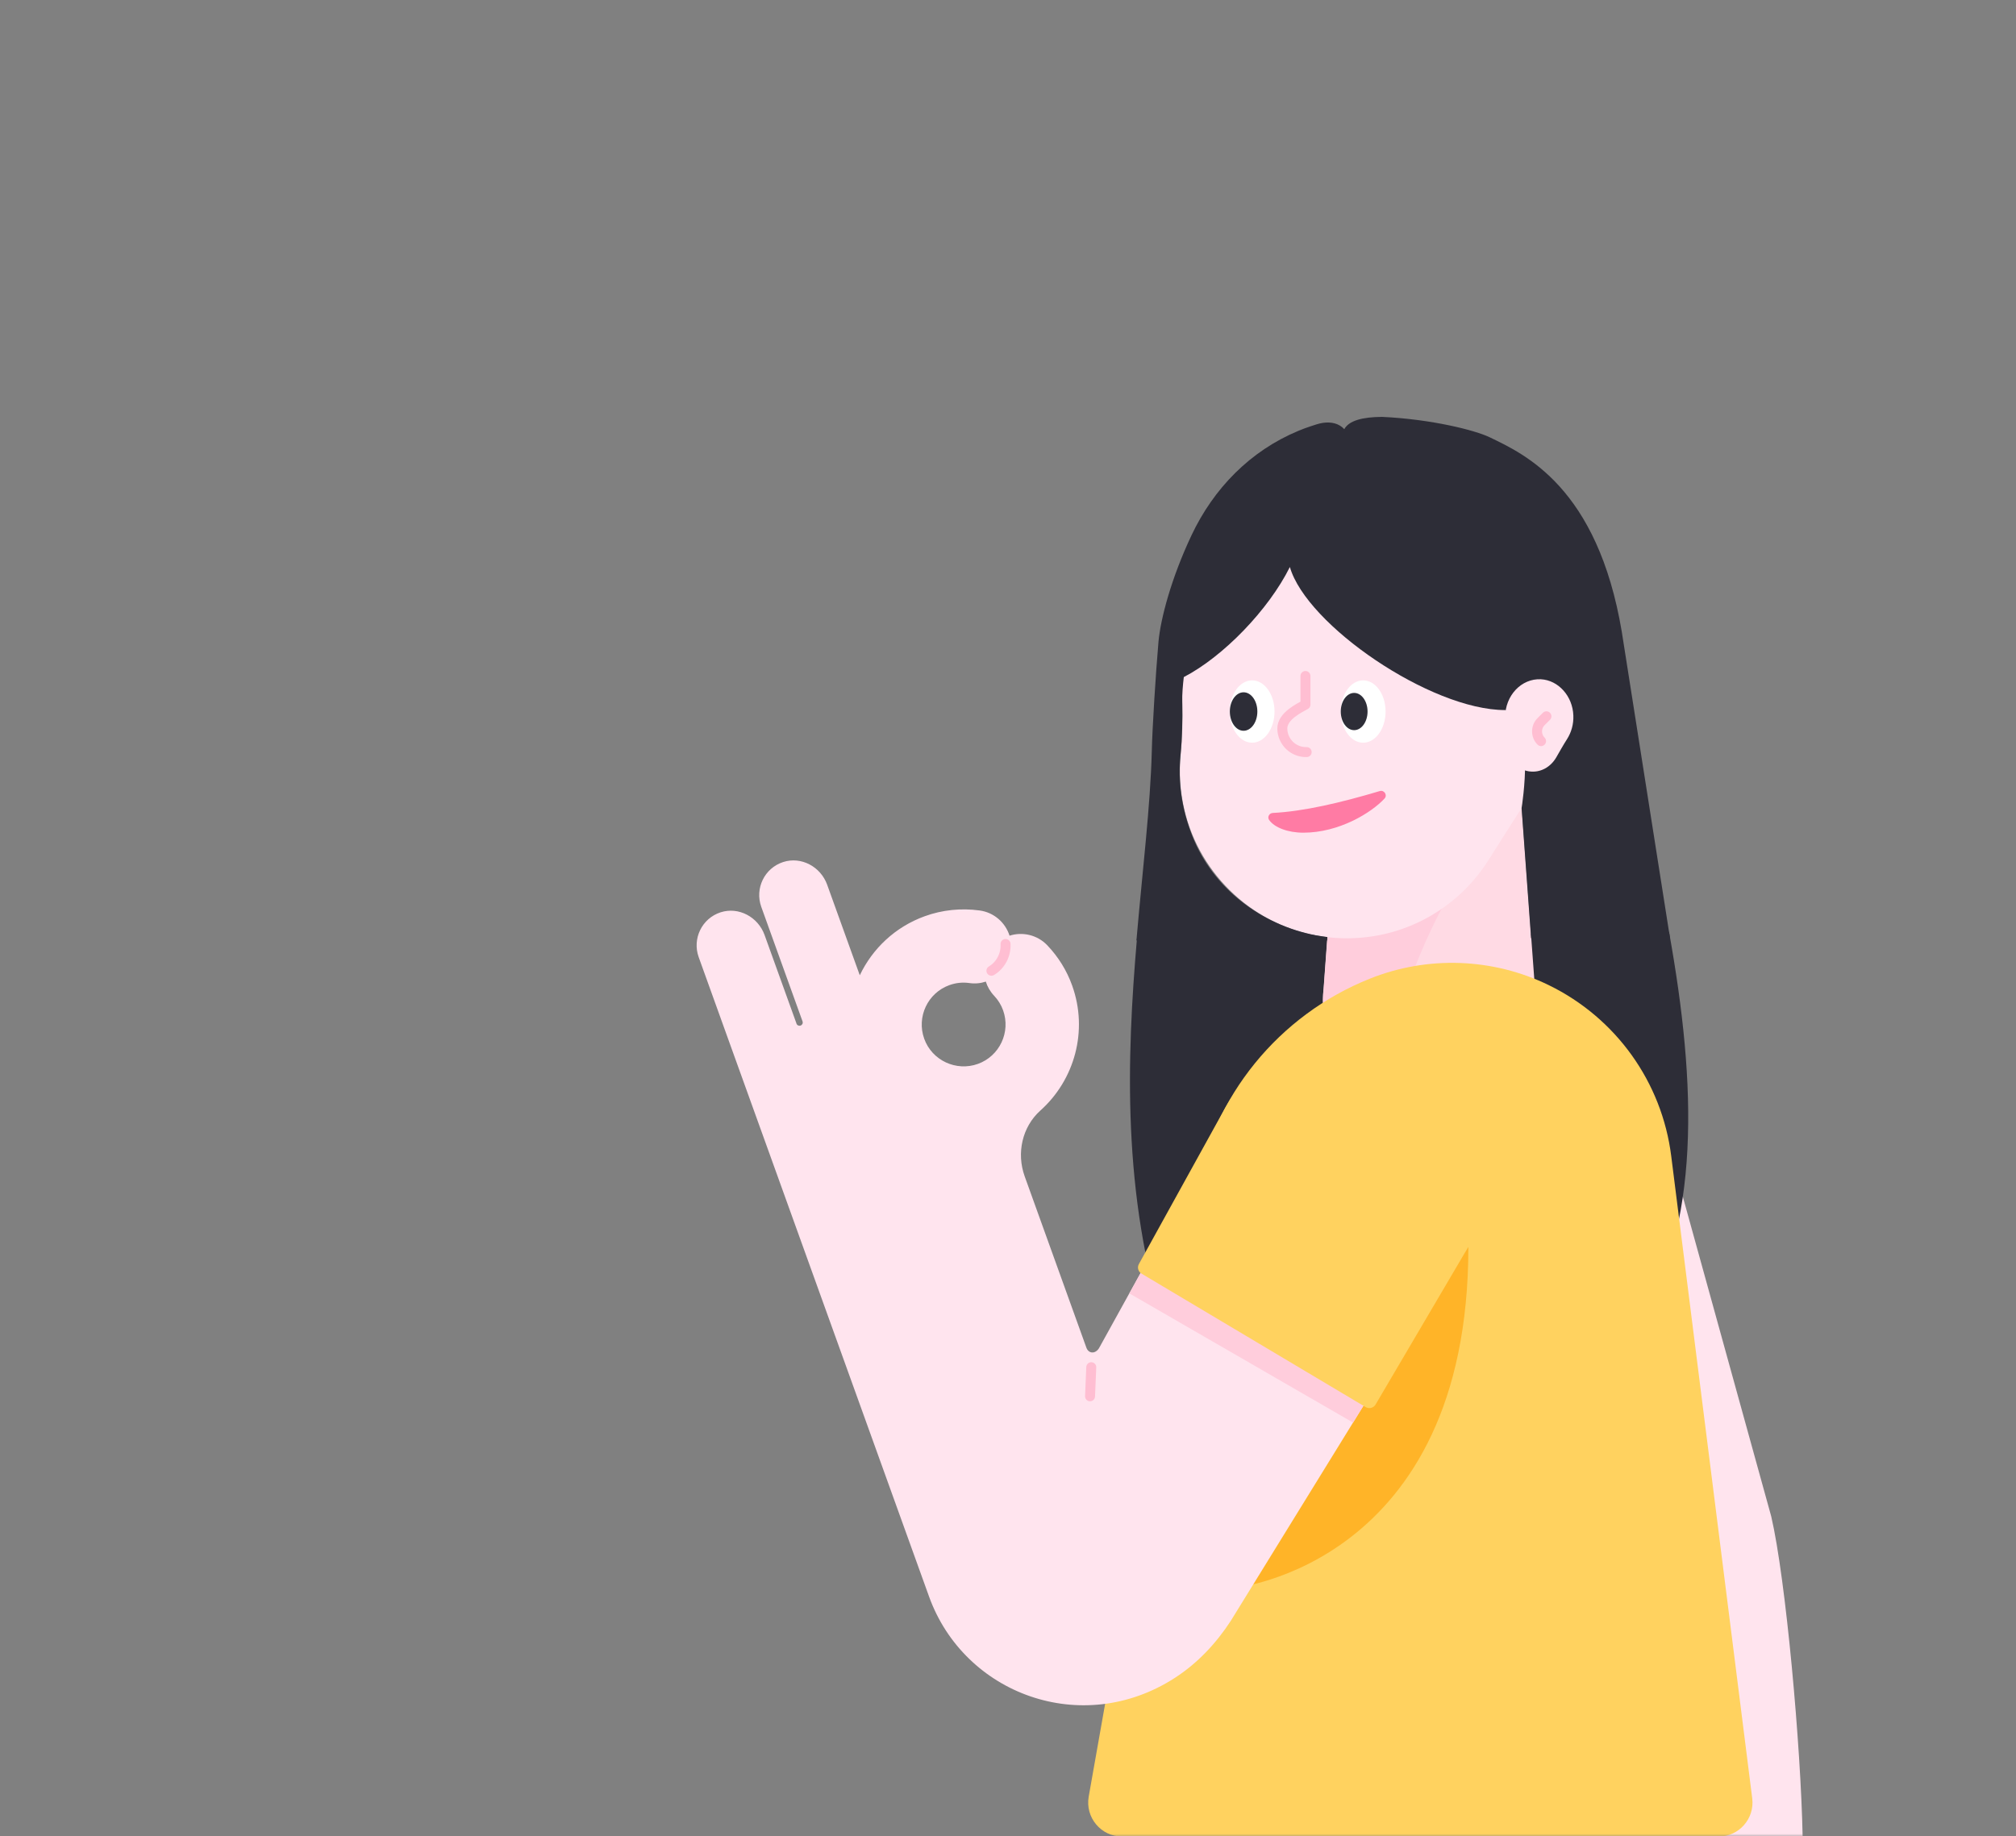 <svg width="382" height="348" viewBox="0 0 382 348" fill="none" xmlns="http://www.w3.org/2000/svg">
<rect x="0" y="0" width="382" height="348" fill="#808080" stroke="none"/>
<mask id="mask0" mask-type="alpha" maskUnits="userSpaceOnUse" x="0" y="0" width="382" height="348">
<path d="M382 324C382 337.255 371.255 348 358 348L24 348C10.745 348 2.95782e-05 337.255 2.84194e-05 324L2.19259e-06 24C1.03382e-06 10.745 10.745 1.93855e-06 24 7.79773e-07L358 -2.84194e-05C371.255 -2.95782e-05 382 10.745 382 24L382 324Z" fill="#3C6EE6"/>
</mask>
<g mask="url(#mask0)">
<path d="M316.397 217.831C314.251 210.033 306.037 205.557 298.308 207.979L269.513 217.001L287.602 281.998C292.47 299.51 296.208 326.391 297.062 348.033H341.57C341.247 331.098 338.386 299.187 335.617 287.351L316.397 217.831Z" fill="#FFE4EE"/>
<path d="M215.429 177.915C213.491 200.503 212.591 226.415 220.805 252.164H310.121C322.373 232.16 321.473 205.672 316.259 176.6L215.429 177.915Z" fill="#2D2D37"/>
<path d="M287.786 145.566H253.846L250.8 187.329C249.416 199.304 258.76 201.103 270.828 201.103C282.872 201.103 292.24 199.281 290.855 187.329L287.786 145.566Z" fill="#FFDAE4"/>
<path d="M263.076 200.711C265.222 187.536 273.989 167.255 280.519 162.063L252.6 163.079L250.824 187.329C249.739 196.558 255.046 199.742 263.076 200.711Z" fill="#FFCDDC"/>
<path d="M223.551 121.777C223.551 99.604 242.056 81.768 264.46 82.853C284.326 83.822 300.615 100.181 301.469 120.047C301.861 129.184 299.092 137.628 294.201 144.458C289.863 150.503 285.964 156.825 281.972 163.101C275.581 173.138 263.721 179.345 250.569 177.476C237.856 175.653 227.358 165.985 224.428 153.48C223.574 149.88 223.389 146.373 223.712 143.027C224.335 136.705 223.989 130.337 223.62 124.015C223.574 123.254 223.551 122.515 223.551 121.777Z" fill="#FFE4EE"/>
<path d="M261.46 149.904C254.03 152.119 247.062 153.757 241.155 154.057C240.486 154.104 240.094 154.842 240.486 155.396C241.478 156.803 243.993 157.795 246.97 157.795C253.753 157.795 259.868 154.011 262.36 151.312C262.936 150.666 262.29 149.673 261.46 149.904Z" fill="#FF7BA4"/>
<path d="M307.307 119.747C302.715 92.336 288.894 86.06 282.295 82.876C279.55 81.538 271.266 79.438 261.876 79C258.161 79.023 255.577 79.715 254.723 81.33C253.661 80.177 252.162 79.923 250.685 80.131C249.901 80.246 249.116 80.523 248.355 80.777C247.57 81.03 246.786 81.33 246.001 81.653C236.91 85.437 229.965 92.544 225.766 101.45C221.913 109.618 219.905 117.278 219.513 121.639C218.982 127.754 218.36 137.698 218.244 142.428C217.99 152.626 216.467 165.086 215.337 178.215H251.446L251.493 177.568C250.962 177.499 250.362 177.43 249.347 177.245C238.941 175.261 229.873 168.339 225.951 158.487C223.828 153.157 223.205 147.943 223.689 143.074C224.012 139.729 224.082 136.383 224.012 133.037C223.989 131.445 224.128 129.876 224.312 128.307C231.788 124.431 240.371 115.571 244.409 107.449C247.547 118.409 271.059 134.56 285.202 134.56C291.063 135.898 288.387 152.788 288.317 153.134L290.117 177.799H316.444L307.307 119.747Z" fill="#2D2D37"/>
<path d="M285.203 135.898C285.203 131.814 288.272 128.538 291.987 128.722C295.286 128.907 297.986 131.906 298.124 135.575C298.193 137.259 297.732 138.805 296.924 140.074C296.209 141.182 295.563 142.359 294.894 143.512C293.832 145.358 291.871 146.512 289.679 146.166C287.58 145.843 285.826 144.043 285.342 141.759C285.203 141.089 285.18 140.443 285.226 139.844C285.342 138.69 285.272 137.513 285.203 136.336C285.203 136.175 285.203 136.036 285.203 135.898Z" fill="#FFE4EE"/>
<path d="M237.256 140.744C239.601 140.744 241.502 138.099 241.502 134.837C241.502 131.575 239.601 128.93 237.256 128.93C234.911 128.93 233.011 131.575 233.011 134.837C233.011 138.099 234.911 140.744 237.256 140.744Z" fill="white"/>
<path d="M258.299 140.744C260.644 140.744 262.545 138.099 262.545 134.837C262.545 131.575 260.644 128.93 258.299 128.93C255.954 128.93 254.054 131.575 254.054 134.837C254.054 138.099 255.954 140.744 258.299 140.744Z" fill="white"/>
<path d="M235.641 138.482C237.081 138.482 238.249 136.85 238.249 134.836C238.249 132.823 237.081 131.191 235.641 131.191C234.201 131.191 233.034 132.823 233.034 134.836C233.034 136.85 234.201 138.482 235.641 138.482Z" fill="#2D2D37"/>
<path d="M256.592 138.367C257.993 138.367 259.13 136.787 259.13 134.837C259.13 132.887 257.993 131.307 256.592 131.307C255.19 131.307 254.054 132.887 254.054 134.837C254.054 136.787 255.19 138.367 256.592 138.367Z" fill="#2D2D37"/>
<path d="M293.025 135.737L292.009 136.752C290.994 137.767 290.994 139.428 292.009 140.444" stroke="#FFBED2" stroke-width="1.89" stroke-miterlimit="10" stroke-linecap="round" stroke-linejoin="round"/>
<path d="M247.593 142.52C245.101 142.59 243.048 140.628 242.979 138.136C242.909 135.645 246.393 134.099 247.362 133.522V128.1" stroke="#FFBED2" stroke-width="1.89" stroke-miterlimit="10" stroke-linecap="round" stroke-linejoin="round"/>
<path d="M293.463 186.683C282.849 181.514 270.528 181.076 259.568 185.46C242.263 192.382 229.781 207.771 226.528 226.115L206.292 340.465C205.6 344.411 208.623 348.033 212.638 348.033H325.627C329.503 348.033 332.503 344.641 332.018 340.788L316.674 219.1C314.921 205.072 306.199 192.889 293.463 186.683Z" fill="#FFD25F"/>
<path d="M272.789 239.059L233.795 300.919C233.795 300.919 278.234 296.673 278.234 236.268L272.789 239.059Z" fill="#FFB428"/>
<path d="M265.336 197.665C252.784 193.835 239.287 199.327 232.942 210.794L208.23 255.51C207.469 256.663 206.246 256.479 205.854 255.394L194.156 222.907C192.587 218.524 193.671 213.563 197.132 210.448C203.592 204.68 206.246 195.358 203.154 186.752C202.139 183.914 200.547 181.353 198.47 179.161C196.578 177.153 193.74 176.53 191.295 177.315C190.51 174.846 188.364 172.908 185.642 172.539C182.135 172.054 178.535 172.423 175.236 173.623C169.606 175.654 165.314 179.784 162.915 184.814L156.731 167.647C155.508 164.255 151.839 162.248 148.402 163.356C144.848 164.509 143.002 168.363 144.248 171.847L152.07 193.558C152.186 193.881 152.024 194.228 151.701 194.343C151.378 194.458 151.032 194.297 150.917 193.974C150.917 193.974 150.917 193.974 150.917 193.951L144.871 177.176C143.648 173.785 139.98 171.777 136.542 172.885C132.989 174.039 131.143 177.892 132.389 181.376L138.526 198.427L145.194 216.932L176.043 302.556C182.688 321.015 204.977 329.344 222.605 317.969C226.896 315.2 230.427 311.439 233.218 307.148L276.55 236.867C285.456 223.115 280.195 204.634 265.336 197.665ZM175.12 196.835C173.644 192.705 175.789 188.159 179.896 186.683C181.119 186.244 182.388 186.106 183.68 186.29C184.765 186.452 185.826 186.337 186.795 186.013C187.095 186.983 187.626 187.906 188.364 188.69C189.126 189.498 189.702 190.42 190.072 191.459C191.548 195.589 189.403 200.134 185.296 201.611C181.189 203.088 176.597 200.965 175.12 196.835Z" fill="#FFE4EE"/>
<path d="M190.534 178.884C190.649 180.914 189.611 182.922 187.857 183.96" stroke="#FFBED2" stroke-width="1.89" stroke-miterlimit="10" stroke-linecap="round" stroke-linejoin="round"/>
<path d="M206.777 259.086L206.546 264.6" stroke="#FFBED2" stroke-width="1.89" stroke-miterlimit="10" stroke-linecap="round" stroke-linejoin="round"/>
<path d="M213.999 245.103L256.384 269.584L266.86 252.579L223.667 227.637L213.999 245.103Z" fill="#FFCDDC"/>
<path d="M280.934 214.417C278.696 206.595 273.182 200.111 265.821 196.65L265.683 196.604C252.716 192.658 238.526 198.404 231.973 210.263L215.799 239.543C215.452 240.166 215.66 240.974 216.283 241.343L258.784 266.654C259.43 267.023 260.238 266.816 260.63 266.193L277.496 237.513C281.903 230.66 283.172 222.238 280.934 214.417Z" fill="#FFD25F"/>
</g>
</svg>
